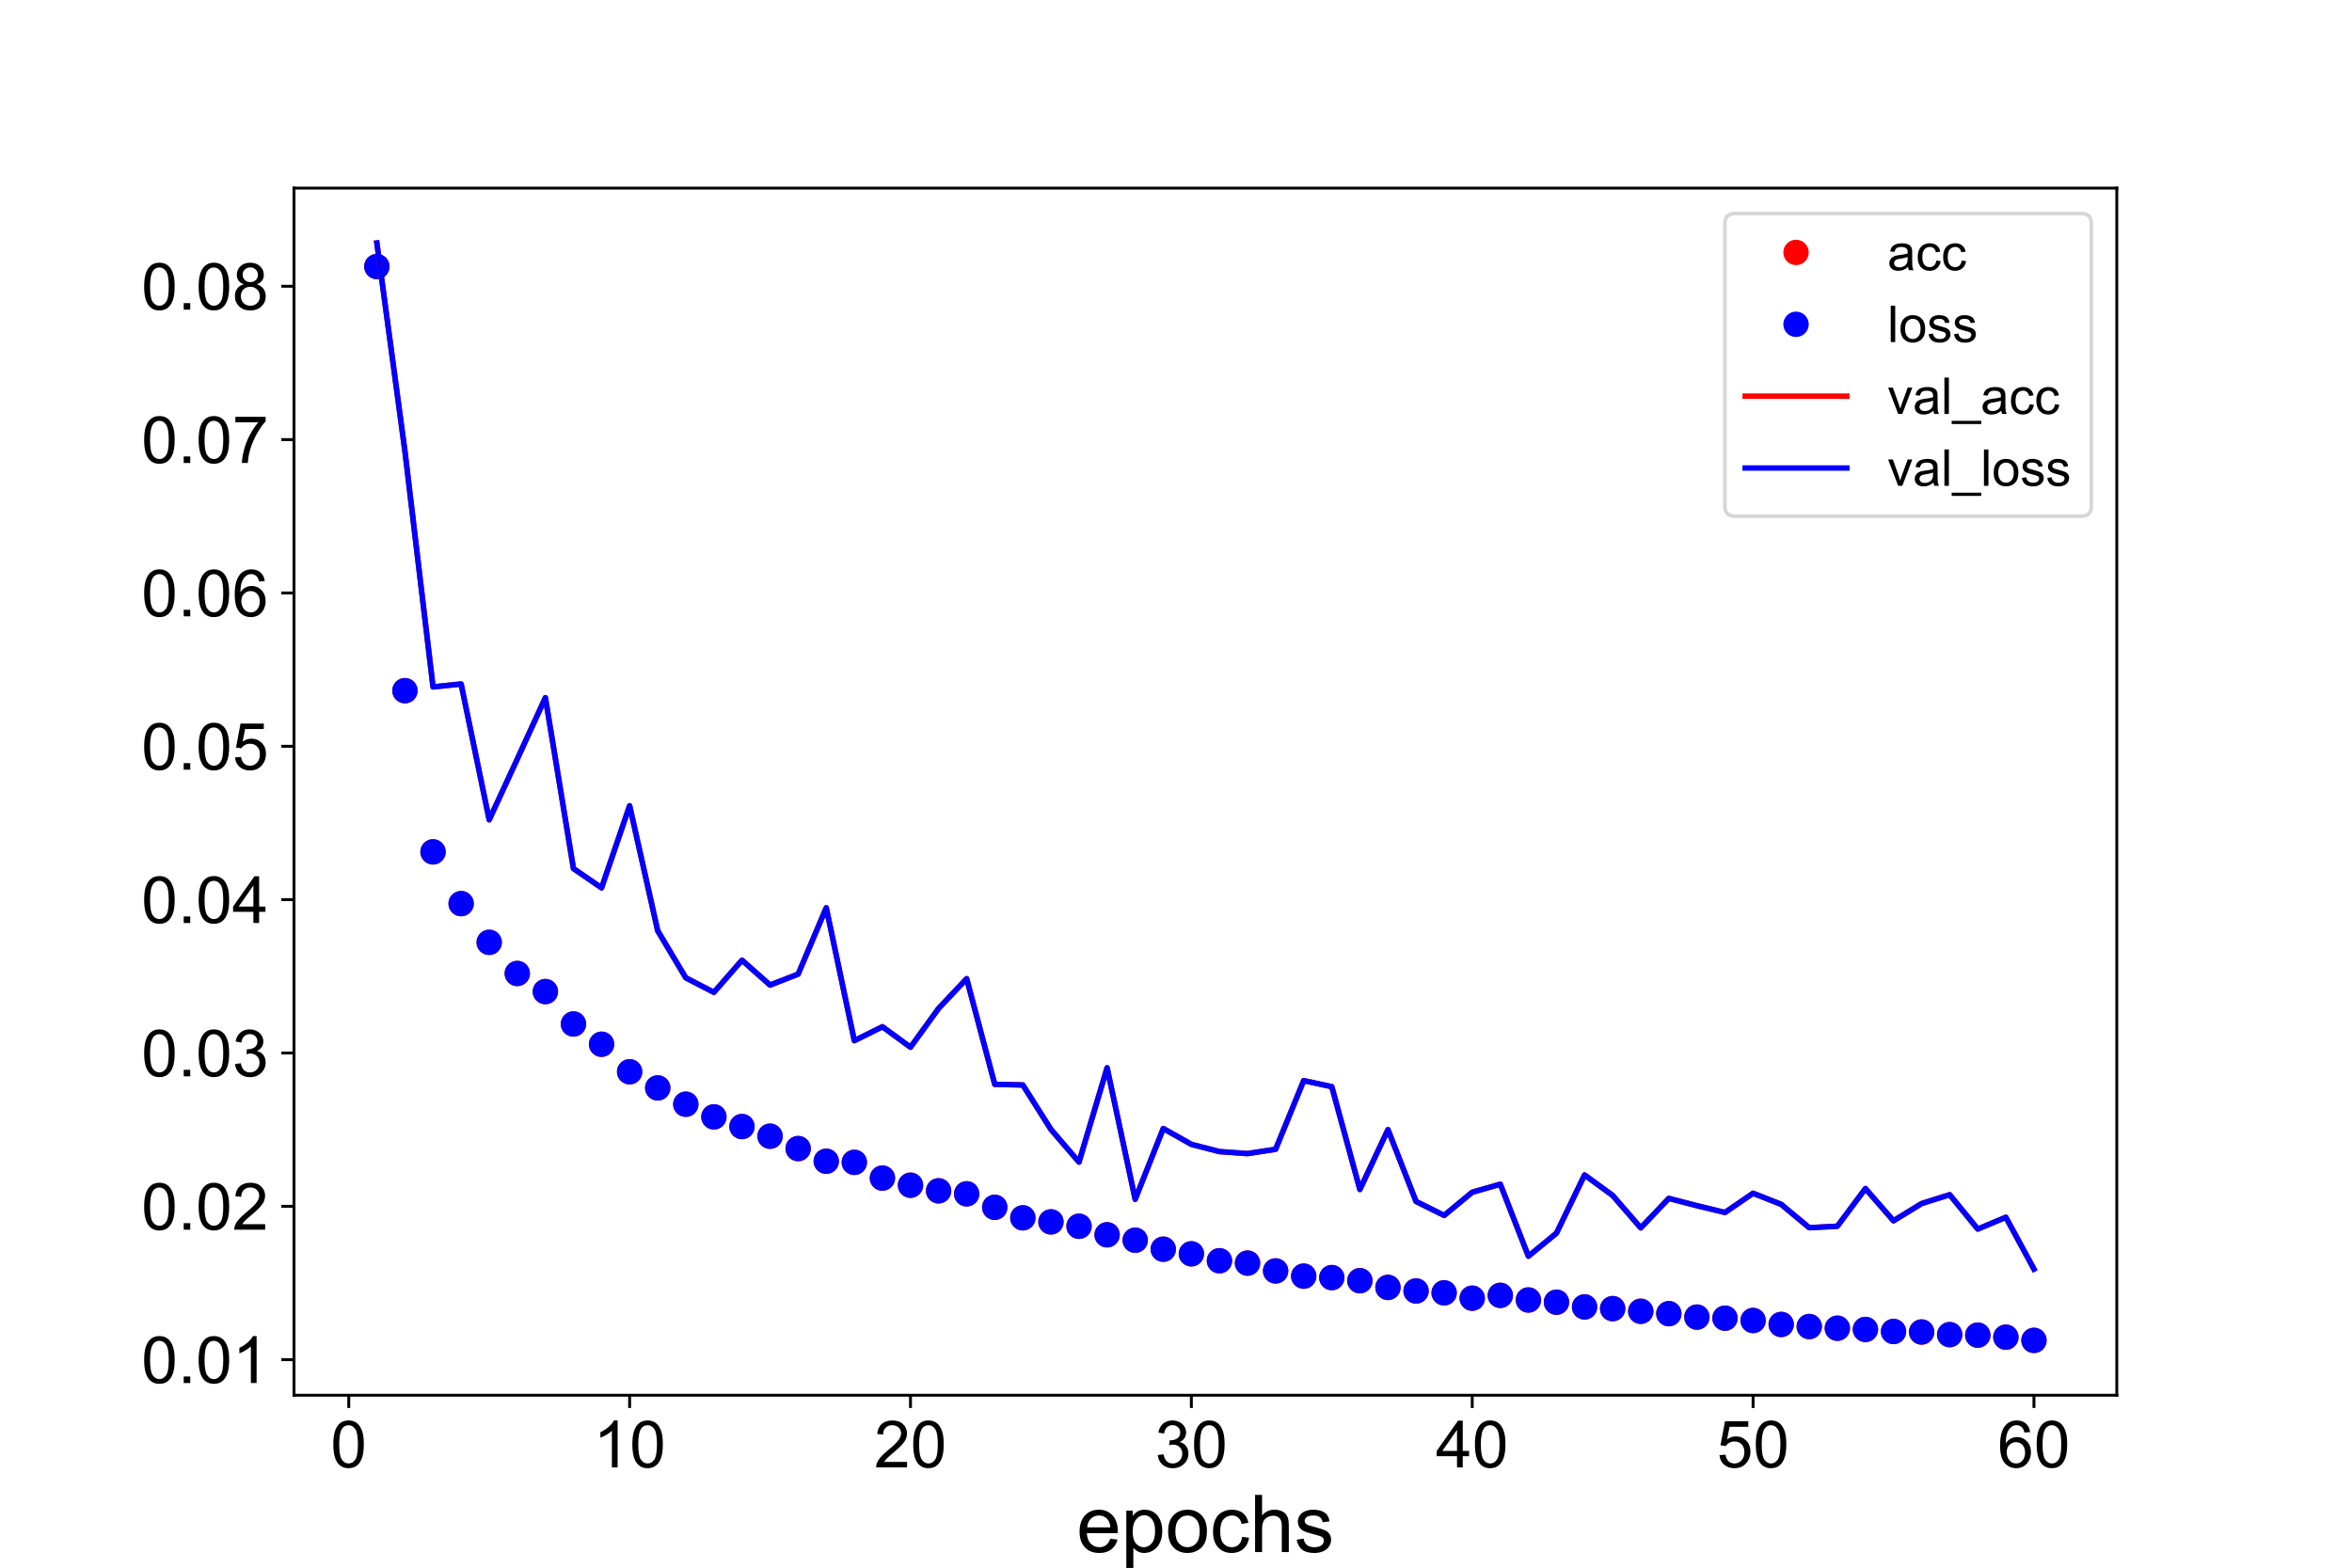 <?xml version="1.0" encoding="utf-8" standalone="no"?>
<!DOCTYPE svg PUBLIC "-//W3C//DTD SVG 1.1//EN"
  "http://www.w3.org/Graphics/SVG/1.1/DTD/svg11.dtd">
<!-- Created with matplotlib (https://matplotlib.org/) -->
<svg height="432pt" version="1.1" viewBox="0 0 648 432" width="648pt" xmlns="http://www.w3.org/2000/svg" xmlns:xlink="http://www.w3.org/1999/xlink">
 <defs>
  <style type="text/css">*{stroke-linecap:butt;stroke-linejoin:round;}</style>
 </defs>
 <g id="figure_1">
  <g id="patch_1">
   <path d="M 0 432 
L 648 432 
L 648 0 
L 0 0 
z
" style="fill:#ffffff;"/>
  </g>
  <g id="axes_1">
   <g id="patch_2">
    <path d="M 81 384.48 
L 583.2 384.48 
L 583.2 51.84 
L 81 51.84 
z
" style="fill:#ffffff;"/>
   </g>
   <g id="matplotlib.axis_1">
    <g id="xtick_1">
     <g id="line2d_1">
      <defs>
       <path d="M 0 0 
L 0 3.5 
" id="m899bc05884" style="stroke:#000000;stroke-width:0.8;"/>
      </defs>
      <g>
       <use style="stroke:#000000;stroke-width:0.8;" x="96.089" xlink:href="#m899bc05884" y="384.48"/>
      </g>
     </g>
     <g id="text_1">
      <!-- 0 -->
      <g transform="translate(91.084 404.364)scale(0.18 -0.18)">
       <defs>
        <path d="M 4.156 35.297 
Q 4.156 48 6.766 55.734 
Q 9.375 63.484 14.516 67.672 
Q 19.672 71.875 27.484 71.875 
Q 33.25 71.875 37.594 69.547 
Q 41.938 67.234 44.766 62.859 
Q 47.609 58.5 49.219 52.219 
Q 50.828 45.953 50.828 35.297 
Q 50.828 22.703 48.234 14.969 
Q 45.656 7.234 40.5 3 
Q 35.359 -1.219 27.484 -1.219 
Q 17.141 -1.219 11.234 6.203 
Q 4.156 15.141 4.156 35.297 
z
M 13.188 35.297 
Q 13.188 17.672 17.312 11.828 
Q 21.438 6 27.484 6 
Q 33.547 6 37.672 11.859 
Q 41.797 17.719 41.797 35.297 
Q 41.797 52.984 37.672 58.781 
Q 33.547 64.594 27.391 64.594 
Q 21.344 64.594 17.719 59.469 
Q 13.188 52.938 13.188 35.297 
z
" id="ArialMT-48"/>
       </defs>
       <use xlink:href="#ArialMT-48"/>
      </g>
     </g>
    </g>
    <g id="xtick_2">
     <g id="line2d_2">
      <g>
       <use style="stroke:#000000;stroke-width:0.8;" x="173.47" xlink:href="#m899bc05884" y="384.48"/>
      </g>
     </g>
     <g id="text_2">
      <!-- 10 -->
      <g transform="translate(163.46 404.364)scale(0.18 -0.18)">
       <defs>
        <path d="M 37.25 0 
L 28.469 0 
L 28.469 56 
Q 25.297 52.984 20.141 49.953 
Q 14.984 46.922 10.891 45.406 
L 10.891 53.906 
Q 18.266 57.375 23.781 62.297 
Q 29.297 67.234 31.594 71.875 
L 37.25 71.875 
z
" id="ArialMT-49"/>
       </defs>
       <use xlink:href="#ArialMT-49"/>
       <use x="55.615" xlink:href="#ArialMT-48"/>
      </g>
     </g>
    </g>
    <g id="xtick_3">
     <g id="line2d_3">
      <g>
       <use style="stroke:#000000;stroke-width:0.8;" x="250.85" xlink:href="#m899bc05884" y="384.48"/>
      </g>
     </g>
     <g id="text_3">
      <!-- 20 -->
      <g transform="translate(240.841 404.364)scale(0.18 -0.18)">
       <defs>
        <path d="M 50.344 8.453 
L 50.344 0 
L 3.031 0 
Q 2.938 3.172 4.047 6.109 
Q 5.859 10.938 9.828 15.625 
Q 13.812 20.312 21.344 26.469 
Q 33.016 36.031 37.109 41.625 
Q 41.219 47.219 41.219 52.203 
Q 41.219 57.422 37.469 61 
Q 33.734 64.594 27.734 64.594 
Q 21.391 64.594 17.578 60.781 
Q 13.766 56.984 13.719 50.25 
L 4.688 51.172 
Q 5.609 61.281 11.656 66.578 
Q 17.719 71.875 27.938 71.875 
Q 38.234 71.875 44.234 66.156 
Q 50.25 60.453 50.25 52 
Q 50.25 47.703 48.484 43.547 
Q 46.734 39.406 42.656 34.812 
Q 38.578 30.219 29.109 22.219 
Q 21.188 15.578 18.938 13.203 
Q 16.703 10.844 15.234 8.453 
z
" id="ArialMT-50"/>
       </defs>
       <use xlink:href="#ArialMT-50"/>
       <use x="55.615" xlink:href="#ArialMT-48"/>
      </g>
     </g>
    </g>
    <g id="xtick_4">
     <g id="line2d_4">
      <g>
       <use style="stroke:#000000;stroke-width:0.8;" x="328.231" xlink:href="#m899bc05884" y="384.48"/>
      </g>
     </g>
     <g id="text_4">
      <!-- 30 -->
      <g transform="translate(318.221 404.364)scale(0.18 -0.18)">
       <defs>
        <path d="M 4.203 18.891 
L 12.984 20.062 
Q 14.5 12.594 18.141 9.297 
Q 21.781 6 27 6 
Q 33.203 6 37.469 10.297 
Q 41.75 14.594 41.75 20.953 
Q 41.75 27 37.797 30.922 
Q 33.844 34.859 27.734 34.859 
Q 25.25 34.859 21.531 33.891 
L 22.516 41.609 
Q 23.391 41.5 23.922 41.5 
Q 29.547 41.5 34.031 44.422 
Q 38.531 47.359 38.531 53.469 
Q 38.531 58.297 35.25 61.469 
Q 31.984 64.656 26.812 64.656 
Q 21.688 64.656 18.266 61.422 
Q 14.844 58.203 13.875 51.766 
L 5.078 53.328 
Q 6.688 62.156 12.391 67.016 
Q 18.109 71.875 26.609 71.875 
Q 32.469 71.875 37.391 69.359 
Q 42.328 66.844 44.938 62.5 
Q 47.562 58.156 47.562 53.266 
Q 47.562 48.641 45.062 44.828 
Q 42.578 41.016 37.703 38.766 
Q 44.047 37.312 47.562 32.688 
Q 51.078 28.078 51.078 21.141 
Q 51.078 11.766 44.234 5.25 
Q 37.406 -1.266 26.953 -1.266 
Q 17.531 -1.266 11.297 4.344 
Q 5.078 9.969 4.203 18.891 
z
" id="ArialMT-51"/>
       </defs>
       <use xlink:href="#ArialMT-51"/>
       <use x="55.615" xlink:href="#ArialMT-48"/>
      </g>
     </g>
    </g>
    <g id="xtick_5">
     <g id="line2d_5">
      <g>
       <use style="stroke:#000000;stroke-width:0.8;" x="405.612" xlink:href="#m899bc05884" y="384.48"/>
      </g>
     </g>
     <g id="text_5">
      <!-- 40 -->
      <g transform="translate(395.602 404.364)scale(0.18 -0.18)">
       <defs>
        <path d="M 32.328 0 
L 32.328 17.141 
L 1.266 17.141 
L 1.266 25.203 
L 33.938 71.578 
L 41.109 71.578 
L 41.109 25.203 
L 50.781 25.203 
L 50.781 17.141 
L 41.109 17.141 
L 41.109 0 
z
M 32.328 25.203 
L 32.328 57.469 
L 9.906 25.203 
z
" id="ArialMT-52"/>
       </defs>
       <use xlink:href="#ArialMT-52"/>
       <use x="55.615" xlink:href="#ArialMT-48"/>
      </g>
     </g>
    </g>
    <g id="xtick_6">
     <g id="line2d_6">
      <g>
       <use style="stroke:#000000;stroke-width:0.8;" x="482.992" xlink:href="#m899bc05884" y="384.48"/>
      </g>
     </g>
     <g id="text_6">
      <!-- 50 -->
      <g transform="translate(472.982 404.364)scale(0.18 -0.18)">
       <defs>
        <path d="M 4.156 18.75 
L 13.375 19.531 
Q 14.406 12.797 18.141 9.391 
Q 21.875 6 27.156 6 
Q 33.5 6 37.891 10.781 
Q 42.281 15.578 42.281 23.484 
Q 42.281 31 38.062 35.344 
Q 33.844 39.703 27 39.703 
Q 22.75 39.703 19.328 37.766 
Q 15.922 35.844 13.969 32.766 
L 5.719 33.844 
L 12.641 70.609 
L 48.25 70.609 
L 48.25 62.203 
L 19.672 62.203 
L 15.828 42.969 
Q 22.266 47.469 29.344 47.469 
Q 38.719 47.469 45.156 40.969 
Q 51.609 34.469 51.609 24.266 
Q 51.609 14.547 45.953 7.469 
Q 39.062 -1.219 27.156 -1.219 
Q 17.391 -1.219 11.203 4.25 
Q 5.031 9.719 4.156 18.75 
z
" id="ArialMT-53"/>
       </defs>
       <use xlink:href="#ArialMT-53"/>
       <use x="55.615" xlink:href="#ArialMT-48"/>
      </g>
     </g>
    </g>
    <g id="xtick_7">
     <g id="line2d_7">
      <g>
       <use style="stroke:#000000;stroke-width:0.8;" x="560.373" xlink:href="#m899bc05884" y="384.48"/>
      </g>
     </g>
     <g id="text_7">
      <!-- 60 -->
      <g transform="translate(550.363 404.364)scale(0.18 -0.18)">
       <defs>
        <path d="M 49.75 54.047 
L 41.016 53.375 
Q 39.844 58.547 37.703 60.891 
Q 34.125 64.656 28.906 64.656 
Q 24.703 64.656 21.531 62.312 
Q 17.391 59.281 14.984 53.469 
Q 12.594 47.656 12.5 36.922 
Q 15.672 41.75 20.266 44.094 
Q 24.859 46.438 29.891 46.438 
Q 38.672 46.438 44.844 39.969 
Q 51.031 33.5 51.031 23.25 
Q 51.031 16.5 48.125 10.719 
Q 45.219 4.938 40.141 1.859 
Q 35.062 -1.219 28.609 -1.219 
Q 17.625 -1.219 10.688 6.859 
Q 3.766 14.938 3.766 33.5 
Q 3.766 54.25 11.422 63.672 
Q 18.109 71.875 29.438 71.875 
Q 37.891 71.875 43.281 67.141 
Q 48.688 62.406 49.75 54.047 
z
M 13.875 23.188 
Q 13.875 18.656 15.797 14.5 
Q 17.719 10.359 21.188 8.172 
Q 24.656 6 28.469 6 
Q 34.031 6 38.031 10.484 
Q 42.047 14.984 42.047 22.703 
Q 42.047 30.125 38.078 34.391 
Q 34.125 38.672 28.125 38.672 
Q 22.172 38.672 18.016 34.391 
Q 13.875 30.125 13.875 23.188 
z
" id="ArialMT-54"/>
       </defs>
       <use xlink:href="#ArialMT-54"/>
       <use x="55.615" xlink:href="#ArialMT-48"/>
      </g>
     </g>
    </g>
    <g id="text_8">
     <!-- epochs -->
     <g transform="translate(296.632 427.689)scale(0.22 -0.22)">
      <defs>
       <path d="M 42.094 16.703 
L 51.172 15.578 
Q 49.031 7.625 43.219 3.219 
Q 37.406 -1.172 28.375 -1.172 
Q 17 -1.172 10.328 5.828 
Q 3.656 12.844 3.656 25.484 
Q 3.656 38.578 10.391 45.797 
Q 17.141 53.031 27.875 53.031 
Q 38.281 53.031 44.875 45.953 
Q 51.469 38.875 51.469 26.031 
Q 51.469 25.25 51.422 23.688 
L 12.75 23.688 
Q 13.234 15.141 17.578 10.594 
Q 21.922 6.062 28.422 6.062 
Q 33.25 6.062 36.672 8.594 
Q 40.094 11.141 42.094 16.703 
z
M 13.234 30.906 
L 42.188 30.906 
Q 41.609 37.453 38.875 40.719 
Q 34.672 45.797 27.984 45.797 
Q 21.922 45.797 17.797 41.75 
Q 13.672 37.703 13.234 30.906 
z
" id="ArialMT-101"/>
       <path d="M 6.594 -19.875 
L 6.594 51.859 
L 14.594 51.859 
L 14.594 45.125 
Q 17.438 49.078 21 51.047 
Q 24.562 53.031 29.641 53.031 
Q 36.281 53.031 41.359 49.609 
Q 46.438 46.188 49.016 39.953 
Q 51.609 33.734 51.609 26.312 
Q 51.609 18.359 48.75 11.984 
Q 45.906 5.609 40.453 2.219 
Q 35.016 -1.172 29 -1.172 
Q 24.609 -1.172 21.109 0.688 
Q 17.625 2.547 15.375 5.375 
L 15.375 -19.875 
z
M 14.547 25.641 
Q 14.547 15.625 18.594 10.844 
Q 22.656 6.062 28.422 6.062 
Q 34.281 6.062 38.453 11.016 
Q 42.625 15.969 42.625 26.375 
Q 42.625 36.281 38.547 41.203 
Q 34.469 46.141 28.812 46.141 
Q 23.188 46.141 18.859 40.891 
Q 14.547 35.641 14.547 25.641 
z
" id="ArialMT-112"/>
       <path d="M 3.328 25.922 
Q 3.328 40.328 11.328 47.266 
Q 18.016 53.031 27.641 53.031 
Q 38.328 53.031 45.109 46.016 
Q 51.906 39.016 51.906 26.656 
Q 51.906 16.656 48.906 10.906 
Q 45.906 5.172 40.156 2 
Q 34.422 -1.172 27.641 -1.172 
Q 16.75 -1.172 10.031 5.812 
Q 3.328 12.797 3.328 25.922 
z
M 12.359 25.922 
Q 12.359 15.969 16.703 11.016 
Q 21.047 6.062 27.641 6.062 
Q 34.188 6.062 38.531 11.031 
Q 42.875 16.016 42.875 26.219 
Q 42.875 35.844 38.5 40.797 
Q 34.125 45.75 27.641 45.75 
Q 21.047 45.75 16.703 40.812 
Q 12.359 35.891 12.359 25.922 
z
" id="ArialMT-111"/>
       <path d="M 40.438 19 
L 49.078 17.875 
Q 47.656 8.938 41.812 3.875 
Q 35.984 -1.172 27.484 -1.172 
Q 16.844 -1.172 10.375 5.781 
Q 3.906 12.75 3.906 25.734 
Q 3.906 34.125 6.688 40.422 
Q 9.469 46.734 15.156 49.875 
Q 20.844 53.031 27.547 53.031 
Q 35.984 53.031 41.359 48.75 
Q 46.734 44.484 48.25 36.625 
L 39.703 35.297 
Q 38.484 40.531 35.375 43.156 
Q 32.281 45.797 27.875 45.797 
Q 21.234 45.797 17.078 41.031 
Q 12.938 36.281 12.938 25.984 
Q 12.938 15.531 16.938 10.797 
Q 20.953 6.062 27.391 6.062 
Q 32.562 6.062 36.031 9.234 
Q 39.5 12.406 40.438 19 
z
" id="ArialMT-99"/>
       <path d="M 6.594 0 
L 6.594 71.578 
L 15.375 71.578 
L 15.375 45.906 
Q 21.531 53.031 30.906 53.031 
Q 36.672 53.031 40.922 50.75 
Q 45.172 48.484 47 44.484 
Q 48.828 40.484 48.828 32.859 
L 48.828 0 
L 40.047 0 
L 40.047 32.859 
Q 40.047 39.453 37.188 42.453 
Q 34.328 45.453 29.109 45.453 
Q 25.203 45.453 21.75 43.422 
Q 18.312 41.406 16.844 37.938 
Q 15.375 34.469 15.375 28.375 
L 15.375 0 
z
" id="ArialMT-104"/>
       <path d="M 3.078 15.484 
L 11.766 16.844 
Q 12.5 11.625 15.844 8.844 
Q 19.188 6.062 25.203 6.062 
Q 31.25 6.062 34.172 8.516 
Q 37.109 10.984 37.109 14.312 
Q 37.109 17.281 34.516 19 
Q 32.719 20.172 25.531 21.969 
Q 15.875 24.422 12.141 26.203 
Q 8.406 27.984 6.469 31.125 
Q 4.547 34.281 4.547 38.094 
Q 4.547 41.547 6.125 44.5 
Q 7.719 47.469 10.453 49.422 
Q 12.5 50.922 16.031 51.969 
Q 19.578 53.031 23.641 53.031 
Q 29.734 53.031 34.344 51.266 
Q 38.969 49.516 41.156 46.5 
Q 43.359 43.5 44.188 38.484 
L 35.594 37.312 
Q 35.016 41.312 32.203 43.547 
Q 29.391 45.797 24.266 45.797 
Q 18.219 45.797 15.625 43.797 
Q 13.031 41.797 13.031 39.109 
Q 13.031 37.406 14.109 36.031 
Q 15.188 34.625 17.484 33.688 
Q 18.797 33.203 25.25 31.453 
Q 34.578 28.953 38.25 27.359 
Q 41.938 25.781 44.031 22.75 
Q 46.141 19.734 46.141 15.234 
Q 46.141 10.844 43.578 6.953 
Q 41.016 3.078 36.172 0.953 
Q 31.344 -1.172 25.25 -1.172 
Q 15.141 -1.172 9.844 3.031 
Q 4.547 7.234 3.078 15.484 
z
" id="ArialMT-115"/>
      </defs>
      <use xlink:href="#ArialMT-101"/>
      <use x="55.615" xlink:href="#ArialMT-112"/>
      <use x="111.23" xlink:href="#ArialMT-111"/>
      <use x="166.846" xlink:href="#ArialMT-99"/>
      <use x="216.846" xlink:href="#ArialMT-104"/>
      <use x="272.461" xlink:href="#ArialMT-115"/>
     </g>
    </g>
   </g>
   <g id="matplotlib.axis_2">
    <g id="ytick_1">
     <g id="line2d_8">
      <defs>
       <path d="M 0 0 
L -3.5 0 
" id="m2b0fd5a708" style="stroke:#000000;stroke-width:0.8;"/>
      </defs>
      <g>
       <use style="stroke:#000000;stroke-width:0.8;" x="81" xlink:href="#m2b0fd5a708" y="374.673"/>
      </g>
     </g>
     <g id="text_9">
      <!-- 0.01 -->
      <g transform="translate(38.97 381.115)scale(0.18 -0.18)">
       <defs>
        <path d="M 9.078 0 
L 9.078 10.016 
L 19.094 10.016 
L 19.094 0 
z
" id="ArialMT-46"/>
       </defs>
       <use xlink:href="#ArialMT-48"/>
       <use x="55.615" xlink:href="#ArialMT-46"/>
       <use x="83.398" xlink:href="#ArialMT-48"/>
       <use x="139.014" xlink:href="#ArialMT-49"/>
      </g>
     </g>
    </g>
    <g id="ytick_2">
     <g id="line2d_9">
      <g>
       <use style="stroke:#000000;stroke-width:0.8;" x="81" xlink:href="#m2b0fd5a708" y="332.418"/>
      </g>
     </g>
     <g id="text_10">
      <!-- 0.02 -->
      <g transform="translate(38.97 338.86)scale(0.18 -0.18)">
       <use xlink:href="#ArialMT-48"/>
       <use x="55.615" xlink:href="#ArialMT-46"/>
       <use x="83.398" xlink:href="#ArialMT-48"/>
       <use x="139.014" xlink:href="#ArialMT-50"/>
      </g>
     </g>
    </g>
    <g id="ytick_3">
     <g id="line2d_10">
      <g>
       <use style="stroke:#000000;stroke-width:0.8;" x="81" xlink:href="#m2b0fd5a708" y="290.163"/>
      </g>
     </g>
     <g id="text_11">
      <!-- 0.03 -->
      <g transform="translate(38.97 296.605)scale(0.18 -0.18)">
       <use xlink:href="#ArialMT-48"/>
       <use x="55.615" xlink:href="#ArialMT-46"/>
       <use x="83.398" xlink:href="#ArialMT-48"/>
       <use x="139.014" xlink:href="#ArialMT-51"/>
      </g>
     </g>
    </g>
    <g id="ytick_4">
     <g id="line2d_11">
      <g>
       <use style="stroke:#000000;stroke-width:0.8;" x="81" xlink:href="#m2b0fd5a708" y="247.908"/>
      </g>
     </g>
     <g id="text_12">
      <!-- 0.04 -->
      <g transform="translate(38.97 254.35)scale(0.18 -0.18)">
       <use xlink:href="#ArialMT-48"/>
       <use x="55.615" xlink:href="#ArialMT-46"/>
       <use x="83.398" xlink:href="#ArialMT-48"/>
       <use x="139.014" xlink:href="#ArialMT-52"/>
      </g>
     </g>
    </g>
    <g id="ytick_5">
     <g id="line2d_12">
      <g>
       <use style="stroke:#000000;stroke-width:0.8;" x="81" xlink:href="#m2b0fd5a708" y="205.653"/>
      </g>
     </g>
     <g id="text_13">
      <!-- 0.05 -->
      <g transform="translate(38.97 212.095)scale(0.18 -0.18)">
       <use xlink:href="#ArialMT-48"/>
       <use x="55.615" xlink:href="#ArialMT-46"/>
       <use x="83.398" xlink:href="#ArialMT-48"/>
       <use x="139.014" xlink:href="#ArialMT-53"/>
      </g>
     </g>
    </g>
    <g id="ytick_6">
     <g id="line2d_13">
      <g>
       <use style="stroke:#000000;stroke-width:0.8;" x="81" xlink:href="#m2b0fd5a708" y="163.398"/>
      </g>
     </g>
     <g id="text_14">
      <!-- 0.06 -->
      <g transform="translate(38.97 169.84)scale(0.18 -0.18)">
       <use xlink:href="#ArialMT-48"/>
       <use x="55.615" xlink:href="#ArialMT-46"/>
       <use x="83.398" xlink:href="#ArialMT-48"/>
       <use x="139.014" xlink:href="#ArialMT-54"/>
      </g>
     </g>
    </g>
    <g id="ytick_7">
     <g id="line2d_14">
      <g>
       <use style="stroke:#000000;stroke-width:0.8;" x="81" xlink:href="#m2b0fd5a708" y="121.143"/>
      </g>
     </g>
     <g id="text_15">
      <!-- 0.07 -->
      <g transform="translate(38.97 127.585)scale(0.18 -0.18)">
       <defs>
        <path d="M 4.734 62.203 
L 4.734 70.656 
L 51.078 70.656 
L 51.078 63.812 
Q 44.234 56.547 37.516 44.484 
Q 30.812 32.422 27.156 19.672 
Q 24.516 10.688 23.781 0 
L 14.75 0 
Q 14.891 8.453 18.062 20.406 
Q 21.234 32.375 27.172 43.484 
Q 33.109 54.594 39.797 62.203 
z
" id="ArialMT-55"/>
       </defs>
       <use xlink:href="#ArialMT-48"/>
       <use x="55.615" xlink:href="#ArialMT-46"/>
       <use x="83.398" xlink:href="#ArialMT-48"/>
       <use x="139.014" xlink:href="#ArialMT-55"/>
      </g>
     </g>
    </g>
    <g id="ytick_8">
     <g id="line2d_15">
      <g>
       <use style="stroke:#000000;stroke-width:0.8;" x="81" xlink:href="#m2b0fd5a708" y="78.888"/>
      </g>
     </g>
     <g id="text_16">
      <!-- 0.08 -->
      <g transform="translate(38.97 85.33)scale(0.18 -0.18)">
       <defs>
        <path d="M 17.672 38.812 
Q 12.203 40.828 9.562 44.531 
Q 6.938 48.25 6.938 53.422 
Q 6.938 61.234 12.547 66.547 
Q 18.172 71.875 27.484 71.875 
Q 36.859 71.875 42.578 66.422 
Q 48.297 60.984 48.297 53.172 
Q 48.297 48.188 45.672 44.5 
Q 43.062 40.828 37.75 38.812 
Q 44.344 36.672 47.781 31.875 
Q 51.219 27.094 51.219 20.453 
Q 51.219 11.281 44.719 5.031 
Q 38.234 -1.219 27.641 -1.219 
Q 17.047 -1.219 10.547 5.047 
Q 4.047 11.328 4.047 20.703 
Q 4.047 27.688 7.594 32.391 
Q 11.141 37.109 17.672 38.812 
z
M 15.922 53.719 
Q 15.922 48.641 19.188 45.406 
Q 22.469 42.188 27.688 42.188 
Q 32.766 42.188 36.016 45.375 
Q 39.266 48.578 39.266 53.219 
Q 39.266 58.062 35.906 61.359 
Q 32.562 64.656 27.594 64.656 
Q 22.562 64.656 19.234 61.422 
Q 15.922 58.203 15.922 53.719 
z
M 13.094 20.656 
Q 13.094 16.891 14.875 13.375 
Q 16.656 9.859 20.172 7.922 
Q 23.688 6 27.734 6 
Q 34.031 6 38.125 10.047 
Q 42.234 14.109 42.234 20.359 
Q 42.234 26.703 38.016 30.859 
Q 33.797 35.016 27.438 35.016 
Q 21.234 35.016 17.156 30.906 
Q 13.094 26.812 13.094 20.656 
z
" id="ArialMT-56"/>
       </defs>
       <use xlink:href="#ArialMT-48"/>
       <use x="55.615" xlink:href="#ArialMT-46"/>
       <use x="83.398" xlink:href="#ArialMT-48"/>
       <use x="139.014" xlink:href="#ArialMT-56"/>
      </g>
     </g>
    </g>
   </g>
   <g id="line2d_16">
    <defs>
     <path d="M 0 3 
C 0.796 3 1.559 2.684 2.121 2.121 
C 2.684 1.559 3 0.796 3 0 
C 3 -0.796 2.684 -1.559 2.121 -2.121 
C 1.559 -2.684 0.796 -3 0 -3 
C -0.796 -3 -1.559 -2.684 -2.121 -2.121 
C -2.684 -1.559 -3 -0.796 -3 0 
C -3 0.796 -2.684 1.559 -2.121 2.121 
C -1.559 2.684 -0.796 3 0 3 
z
" id="mf49c7da8f4" style="stroke:#ff0000;"/>
    </defs>
    <g clip-path="url(#pdfe072e696)">
     <use style="fill:#ff0000;stroke:#ff0000;" x="103.827" xlink:href="#mf49c7da8f4" y="73.451"/>
     <use style="fill:#ff0000;stroke:#ff0000;" x="111.565" xlink:href="#mf49c7da8f4" y="190.327"/>
     <use style="fill:#ff0000;stroke:#ff0000;" x="119.303" xlink:href="#mf49c7da8f4" y="234.745"/>
     <use style="fill:#ff0000;stroke:#ff0000;" x="127.041" xlink:href="#mf49c7da8f4" y="249.007"/>
     <use style="fill:#ff0000;stroke:#ff0000;" x="134.78" xlink:href="#mf49c7da8f4" y="259.677"/>
     <use style="fill:#ff0000;stroke:#ff0000;" x="142.518" xlink:href="#mf49c7da8f4" y="268.256"/>
     <use style="fill:#ff0000;stroke:#ff0000;" x="150.256" xlink:href="#mf49c7da8f4" y="273.249"/>
     <use style="fill:#ff0000;stroke:#ff0000;" x="157.994" xlink:href="#mf49c7da8f4" y="282.175"/>
     <use style="fill:#ff0000;stroke:#ff0000;" x="165.732" xlink:href="#mf49c7da8f4" y="287.759"/>
     <use style="fill:#ff0000;stroke:#ff0000;" x="173.47" xlink:href="#mf49c7da8f4" y="295.342"/>
     <use style="fill:#ff0000;stroke:#ff0000;" x="181.208" xlink:href="#mf49c7da8f4" y="299.791"/>
     <use style="fill:#ff0000;stroke:#ff0000;" x="188.946" xlink:href="#mf49c7da8f4" y="304.288"/>
     <use style="fill:#ff0000;stroke:#ff0000;" x="196.684" xlink:href="#mf49c7da8f4" y="307.769"/>
     <use style="fill:#ff0000;stroke:#ff0000;" x="204.422" xlink:href="#mf49c7da8f4" y="310.439"/>
     <use style="fill:#ff0000;stroke:#ff0000;" x="212.16" xlink:href="#mf49c7da8f4" y="313.102"/>
     <use style="fill:#ff0000;stroke:#ff0000;" x="219.898" xlink:href="#mf49c7da8f4" y="316.507"/>
     <use style="fill:#ff0000;stroke:#ff0000;" x="227.636" xlink:href="#mf49c7da8f4" y="319.998"/>
     <use style="fill:#ff0000;stroke:#ff0000;" x="235.374" xlink:href="#mf49c7da8f4" y="320.304"/>
     <use style="fill:#ff0000;stroke:#ff0000;" x="243.112" xlink:href="#mf49c7da8f4" y="324.639"/>
     <use style="fill:#ff0000;stroke:#ff0000;" x="250.85" xlink:href="#mf49c7da8f4" y="326.607"/>
     <use style="fill:#ff0000;stroke:#ff0000;" x="258.588" xlink:href="#mf49c7da8f4" y="328.149"/>
     <use style="fill:#ff0000;stroke:#ff0000;" x="266.327" xlink:href="#mf49c7da8f4" y="328.983"/>
     <use style="fill:#ff0000;stroke:#ff0000;" x="274.065" xlink:href="#mf49c7da8f4" y="332.696"/>
     <use style="fill:#ff0000;stroke:#ff0000;" x="281.803" xlink:href="#mf49c7da8f4" y="335.594"/>
     <use style="fill:#ff0000;stroke:#ff0000;" x="289.541" xlink:href="#mf49c7da8f4" y="336.709"/>
     <use style="fill:#ff0000;stroke:#ff0000;" x="297.279" xlink:href="#mf49c7da8f4" y="337.918"/>
     <use style="fill:#ff0000;stroke:#ff0000;" x="305.017" xlink:href="#mf49c7da8f4" y="340.273"/>
     <use style="fill:#ff0000;stroke:#ff0000;" x="312.755" xlink:href="#mf49c7da8f4" y="341.755"/>
     <use style="fill:#ff0000;stroke:#ff0000;" x="320.493" xlink:href="#mf49c7da8f4" y="344.235"/>
     <use style="fill:#ff0000;stroke:#ff0000;" x="328.231" xlink:href="#mf49c7da8f4" y="345.512"/>
     <use style="fill:#ff0000;stroke:#ff0000;" x="335.969" xlink:href="#mf49c7da8f4" y="347.417"/>
     <use style="fill:#ff0000;stroke:#ff0000;" x="343.707" xlink:href="#mf49c7da8f4" y="348.07"/>
     <use style="fill:#ff0000;stroke:#ff0000;" x="351.445" xlink:href="#mf49c7da8f4" y="350.222"/>
     <use style="fill:#ff0000;stroke:#ff0000;" x="359.183" xlink:href="#mf49c7da8f4" y="351.659"/>
     <use style="fill:#ff0000;stroke:#ff0000;" x="366.921" xlink:href="#mf49c7da8f4" y="352.06"/>
     <use style="fill:#ff0000;stroke:#ff0000;" x="374.659" xlink:href="#mf49c7da8f4" y="352.915"/>
     <use style="fill:#ff0000;stroke:#ff0000;" x="382.397" xlink:href="#mf49c7da8f4" y="354.767"/>
     <use style="fill:#ff0000;stroke:#ff0000;" x="390.135" xlink:href="#mf49c7da8f4" y="355.744"/>
     <use style="fill:#ff0000;stroke:#ff0000;" x="397.873" xlink:href="#mf49c7da8f4" y="356.264"/>
     <use style="fill:#ff0000;stroke:#ff0000;" x="405.612" xlink:href="#mf49c7da8f4" y="357.737"/>
     <use style="fill:#ff0000;stroke:#ff0000;" x="413.35" xlink:href="#mf49c7da8f4" y="356.956"/>
     <use style="fill:#ff0000;stroke:#ff0000;" x="421.088" xlink:href="#mf49c7da8f4" y="358.232"/>
     <use style="fill:#ff0000;stroke:#ff0000;" x="428.826" xlink:href="#mf49c7da8f4" y="358.839"/>
     <use style="fill:#ff0000;stroke:#ff0000;" x="436.564" xlink:href="#mf49c7da8f4" y="360.143"/>
     <use style="fill:#ff0000;stroke:#ff0000;" x="444.302" xlink:href="#mf49c7da8f4" y="360.61"/>
     <use style="fill:#ff0000;stroke:#ff0000;" x="452.04" xlink:href="#mf49c7da8f4" y="361.344"/>
     <use style="fill:#ff0000;stroke:#ff0000;" x="459.778" xlink:href="#mf49c7da8f4" y="362.001"/>
     <use style="fill:#ff0000;stroke:#ff0000;" x="467.516" xlink:href="#mf49c7da8f4" y="362.949"/>
     <use style="fill:#ff0000;stroke:#ff0000;" x="475.254" xlink:href="#mf49c7da8f4" y="363.244"/>
     <use style="fill:#ff0000;stroke:#ff0000;" x="482.992" xlink:href="#mf49c7da8f4" y="363.881"/>
     <use style="fill:#ff0000;stroke:#ff0000;" x="490.73" xlink:href="#mf49c7da8f4" y="364.973"/>
     <use style="fill:#ff0000;stroke:#ff0000;" x="498.468" xlink:href="#mf49c7da8f4" y="365.551"/>
     <use style="fill:#ff0000;stroke:#ff0000;" x="506.206" xlink:href="#mf49c7da8f4" y="366.012"/>
     <use style="fill:#ff0000;stroke:#ff0000;" x="513.944" xlink:href="#mf49c7da8f4" y="366.346"/>
     <use style="fill:#ff0000;stroke:#ff0000;" x="521.682" xlink:href="#mf49c7da8f4" y="366.912"/>
     <use style="fill:#ff0000;stroke:#ff0000;" x="529.42" xlink:href="#mf49c7da8f4" y="367.054"/>
     <use style="fill:#ff0000;stroke:#ff0000;" x="537.159" xlink:href="#mf49c7da8f4" y="367.777"/>
     <use style="fill:#ff0000;stroke:#ff0000;" x="544.897" xlink:href="#mf49c7da8f4" y="367.919"/>
     <use style="fill:#ff0000;stroke:#ff0000;" x="552.635" xlink:href="#mf49c7da8f4" y="368.48"/>
     <use style="fill:#ff0000;stroke:#ff0000;" x="560.373" xlink:href="#mf49c7da8f4" y="369.36"/>
    </g>
   </g>
   <g id="line2d_17">
    <defs>
     <path d="M 0 3 
C 0.796 3 1.559 2.684 2.121 2.121 
C 2.684 1.559 3 0.796 3 0 
C 3 -0.796 2.684 -1.559 2.121 -2.121 
C 1.559 -2.684 0.796 -3 0 -3 
C -0.796 -3 -1.559 -2.684 -2.121 -2.121 
C -2.684 -1.559 -3 -0.796 -3 0 
C -3 0.796 -2.684 1.559 -2.121 2.121 
C -1.559 2.684 -0.796 3 0 3 
z
" id="mc33374ad5e" style="stroke:#0000ff;"/>
    </defs>
    <g clip-path="url(#pdfe072e696)">
     <use style="fill:#0000ff;stroke:#0000ff;" x="103.827" xlink:href="#mc33374ad5e" y="73.451"/>
     <use style="fill:#0000ff;stroke:#0000ff;" x="111.565" xlink:href="#mc33374ad5e" y="190.327"/>
     <use style="fill:#0000ff;stroke:#0000ff;" x="119.303" xlink:href="#mc33374ad5e" y="234.745"/>
     <use style="fill:#0000ff;stroke:#0000ff;" x="127.041" xlink:href="#mc33374ad5e" y="249.007"/>
     <use style="fill:#0000ff;stroke:#0000ff;" x="134.78" xlink:href="#mc33374ad5e" y="259.677"/>
     <use style="fill:#0000ff;stroke:#0000ff;" x="142.518" xlink:href="#mc33374ad5e" y="268.256"/>
     <use style="fill:#0000ff;stroke:#0000ff;" x="150.256" xlink:href="#mc33374ad5e" y="273.249"/>
     <use style="fill:#0000ff;stroke:#0000ff;" x="157.994" xlink:href="#mc33374ad5e" y="282.175"/>
     <use style="fill:#0000ff;stroke:#0000ff;" x="165.732" xlink:href="#mc33374ad5e" y="287.759"/>
     <use style="fill:#0000ff;stroke:#0000ff;" x="173.47" xlink:href="#mc33374ad5e" y="295.342"/>
     <use style="fill:#0000ff;stroke:#0000ff;" x="181.208" xlink:href="#mc33374ad5e" y="299.791"/>
     <use style="fill:#0000ff;stroke:#0000ff;" x="188.946" xlink:href="#mc33374ad5e" y="304.288"/>
     <use style="fill:#0000ff;stroke:#0000ff;" x="196.684" xlink:href="#mc33374ad5e" y="307.769"/>
     <use style="fill:#0000ff;stroke:#0000ff;" x="204.422" xlink:href="#mc33374ad5e" y="310.439"/>
     <use style="fill:#0000ff;stroke:#0000ff;" x="212.16" xlink:href="#mc33374ad5e" y="313.102"/>
     <use style="fill:#0000ff;stroke:#0000ff;" x="219.898" xlink:href="#mc33374ad5e" y="316.507"/>
     <use style="fill:#0000ff;stroke:#0000ff;" x="227.636" xlink:href="#mc33374ad5e" y="319.998"/>
     <use style="fill:#0000ff;stroke:#0000ff;" x="235.374" xlink:href="#mc33374ad5e" y="320.304"/>
     <use style="fill:#0000ff;stroke:#0000ff;" x="243.112" xlink:href="#mc33374ad5e" y="324.639"/>
     <use style="fill:#0000ff;stroke:#0000ff;" x="250.85" xlink:href="#mc33374ad5e" y="326.607"/>
     <use style="fill:#0000ff;stroke:#0000ff;" x="258.588" xlink:href="#mc33374ad5e" y="328.149"/>
     <use style="fill:#0000ff;stroke:#0000ff;" x="266.327" xlink:href="#mc33374ad5e" y="328.983"/>
     <use style="fill:#0000ff;stroke:#0000ff;" x="274.065" xlink:href="#mc33374ad5e" y="332.696"/>
     <use style="fill:#0000ff;stroke:#0000ff;" x="281.803" xlink:href="#mc33374ad5e" y="335.594"/>
     <use style="fill:#0000ff;stroke:#0000ff;" x="289.541" xlink:href="#mc33374ad5e" y="336.709"/>
     <use style="fill:#0000ff;stroke:#0000ff;" x="297.279" xlink:href="#mc33374ad5e" y="337.918"/>
     <use style="fill:#0000ff;stroke:#0000ff;" x="305.017" xlink:href="#mc33374ad5e" y="340.273"/>
     <use style="fill:#0000ff;stroke:#0000ff;" x="312.755" xlink:href="#mc33374ad5e" y="341.755"/>
     <use style="fill:#0000ff;stroke:#0000ff;" x="320.493" xlink:href="#mc33374ad5e" y="344.235"/>
     <use style="fill:#0000ff;stroke:#0000ff;" x="328.231" xlink:href="#mc33374ad5e" y="345.512"/>
     <use style="fill:#0000ff;stroke:#0000ff;" x="335.969" xlink:href="#mc33374ad5e" y="347.417"/>
     <use style="fill:#0000ff;stroke:#0000ff;" x="343.707" xlink:href="#mc33374ad5e" y="348.07"/>
     <use style="fill:#0000ff;stroke:#0000ff;" x="351.445" xlink:href="#mc33374ad5e" y="350.222"/>
     <use style="fill:#0000ff;stroke:#0000ff;" x="359.183" xlink:href="#mc33374ad5e" y="351.659"/>
     <use style="fill:#0000ff;stroke:#0000ff;" x="366.921" xlink:href="#mc33374ad5e" y="352.06"/>
     <use style="fill:#0000ff;stroke:#0000ff;" x="374.659" xlink:href="#mc33374ad5e" y="352.915"/>
     <use style="fill:#0000ff;stroke:#0000ff;" x="382.397" xlink:href="#mc33374ad5e" y="354.767"/>
     <use style="fill:#0000ff;stroke:#0000ff;" x="390.135" xlink:href="#mc33374ad5e" y="355.744"/>
     <use style="fill:#0000ff;stroke:#0000ff;" x="397.873" xlink:href="#mc33374ad5e" y="356.264"/>
     <use style="fill:#0000ff;stroke:#0000ff;" x="405.612" xlink:href="#mc33374ad5e" y="357.737"/>
     <use style="fill:#0000ff;stroke:#0000ff;" x="413.35" xlink:href="#mc33374ad5e" y="356.956"/>
     <use style="fill:#0000ff;stroke:#0000ff;" x="421.088" xlink:href="#mc33374ad5e" y="358.232"/>
     <use style="fill:#0000ff;stroke:#0000ff;" x="428.826" xlink:href="#mc33374ad5e" y="358.839"/>
     <use style="fill:#0000ff;stroke:#0000ff;" x="436.564" xlink:href="#mc33374ad5e" y="360.143"/>
     <use style="fill:#0000ff;stroke:#0000ff;" x="444.302" xlink:href="#mc33374ad5e" y="360.61"/>
     <use style="fill:#0000ff;stroke:#0000ff;" x="452.04" xlink:href="#mc33374ad5e" y="361.344"/>
     <use style="fill:#0000ff;stroke:#0000ff;" x="459.778" xlink:href="#mc33374ad5e" y="362.001"/>
     <use style="fill:#0000ff;stroke:#0000ff;" x="467.516" xlink:href="#mc33374ad5e" y="362.949"/>
     <use style="fill:#0000ff;stroke:#0000ff;" x="475.254" xlink:href="#mc33374ad5e" y="363.244"/>
     <use style="fill:#0000ff;stroke:#0000ff;" x="482.992" xlink:href="#mc33374ad5e" y="363.881"/>
     <use style="fill:#0000ff;stroke:#0000ff;" x="490.73" xlink:href="#mc33374ad5e" y="364.973"/>
     <use style="fill:#0000ff;stroke:#0000ff;" x="498.468" xlink:href="#mc33374ad5e" y="365.551"/>
     <use style="fill:#0000ff;stroke:#0000ff;" x="506.206" xlink:href="#mc33374ad5e" y="366.012"/>
     <use style="fill:#0000ff;stroke:#0000ff;" x="513.944" xlink:href="#mc33374ad5e" y="366.346"/>
     <use style="fill:#0000ff;stroke:#0000ff;" x="521.682" xlink:href="#mc33374ad5e" y="366.912"/>
     <use style="fill:#0000ff;stroke:#0000ff;" x="529.42" xlink:href="#mc33374ad5e" y="367.054"/>
     <use style="fill:#0000ff;stroke:#0000ff;" x="537.159" xlink:href="#mc33374ad5e" y="367.777"/>
     <use style="fill:#0000ff;stroke:#0000ff;" x="544.897" xlink:href="#mc33374ad5e" y="367.919"/>
     <use style="fill:#0000ff;stroke:#0000ff;" x="552.635" xlink:href="#mc33374ad5e" y="368.48"/>
     <use style="fill:#0000ff;stroke:#0000ff;" x="560.373" xlink:href="#mc33374ad5e" y="369.36"/>
    </g>
   </g>
   <g id="line2d_18">
    <path clip-path="url(#pdfe072e696)" d="M 103.827 66.96 
L 111.565 124.356 
L 119.303 189.296 
L 127.041 188.488 
L 134.78 225.908 
L 142.518 209.166 
L 150.256 192.258 
L 157.994 239.346 
L 165.732 244.661 
L 173.47 222.042 
L 181.208 256.494 
L 188.946 269.452 
L 196.684 273.449 
L 204.422 264.598 
L 212.16 271.448 
L 219.898 268.437 
L 227.636 250.167 
L 235.374 286.774 
L 243.112 282.936 
L 250.85 288.582 
L 258.588 277.886 
L 266.327 269.698 
L 274.065 298.805 
L 281.803 298.98 
L 289.541 311.223 
L 297.279 320.23 
L 305.017 294.249 
L 312.755 330.482 
L 320.493 310.981 
L 328.231 315.344 
L 335.969 317.34 
L 343.707 317.892 
L 351.445 316.699 
L 359.183 297.78 
L 366.921 299.449 
L 374.659 327.78 
L 382.397 311.288 
L 390.135 331.074 
L 397.873 334.928 
L 405.612 328.54 
L 413.35 326.331 
L 421.088 346.161 
L 428.826 339.815 
L 436.564 323.78 
L 444.302 329.415 
L 452.04 338.358 
L 459.778 330.235 
L 467.516 332.246 
L 475.254 334.115 
L 482.992 328.823 
L 490.73 331.87 
L 498.468 338.314 
L 506.206 337.908 
L 513.944 327.525 
L 521.682 336.402 
L 529.42 331.661 
L 537.159 329.221 
L 544.897 338.69 
L 552.635 335.438 
L 560.373 349.704 
" style="fill:none;stroke:#ff0000;stroke-linecap:square;stroke-width:1.5;"/>
   </g>
   <g id="line2d_19">
    <path clip-path="url(#pdfe072e696)" d="M 103.827 66.96 
L 111.565 124.356 
L 119.303 189.296 
L 127.041 188.488 
L 134.78 225.908 
L 142.518 209.166 
L 150.256 192.258 
L 157.994 239.346 
L 165.732 244.661 
L 173.47 222.042 
L 181.208 256.494 
L 188.946 269.452 
L 196.684 273.449 
L 204.422 264.598 
L 212.16 271.448 
L 219.898 268.437 
L 227.636 250.167 
L 235.374 286.774 
L 243.112 282.936 
L 250.85 288.582 
L 258.588 277.886 
L 266.327 269.698 
L 274.065 298.805 
L 281.803 298.98 
L 289.541 311.223 
L 297.279 320.23 
L 305.017 294.249 
L 312.755 330.482 
L 320.493 310.981 
L 328.231 315.344 
L 335.969 317.34 
L 343.707 317.892 
L 351.445 316.699 
L 359.183 297.78 
L 366.921 299.449 
L 374.659 327.78 
L 382.397 311.288 
L 390.135 331.074 
L 397.873 334.928 
L 405.612 328.54 
L 413.35 326.331 
L 421.088 346.161 
L 428.826 339.815 
L 436.564 323.78 
L 444.302 329.415 
L 452.04 338.358 
L 459.778 330.235 
L 467.516 332.246 
L 475.254 334.115 
L 482.992 328.823 
L 490.73 331.87 
L 498.468 338.314 
L 506.206 337.908 
L 513.944 327.525 
L 521.682 336.402 
L 529.42 331.661 
L 537.159 329.221 
L 544.897 338.69 
L 552.635 335.438 
L 560.373 349.704 
" style="fill:none;stroke:#0000ff;stroke-linecap:square;stroke-width:1.5;"/>
   </g>
   <g id="patch_3">
    <path d="M 81 384.48 
L 81 51.84 
" style="fill:none;stroke:#000000;stroke-linecap:square;stroke-linejoin:miter;stroke-width:0.8;"/>
   </g>
   <g id="patch_4">
    <path d="M 583.2 384.48 
L 583.2 51.84 
" style="fill:none;stroke:#000000;stroke-linecap:square;stroke-linejoin:miter;stroke-width:0.8;"/>
   </g>
   <g id="patch_5">
    <path d="M 81 384.48 
L 583.2 384.48 
" style="fill:none;stroke:#000000;stroke-linecap:square;stroke-linejoin:miter;stroke-width:0.8;"/>
   </g>
   <g id="patch_6">
    <path d="M 81 51.84 
L 583.2 51.84 
" style="fill:none;stroke:#000000;stroke-linecap:square;stroke-linejoin:miter;stroke-width:0.8;"/>
   </g>
   <g id="legend_1">
    <g id="patch_7">
     <path d="M 478.023 142.254 
L 573.4 142.254 
Q 576.2 142.254 576.2 139.454 
L 576.2 61.64 
Q 576.2 58.84 573.4 58.84 
L 478.023 58.84 
Q 475.223 58.84 475.223 61.64 
L 475.223 139.454 
Q 475.223 142.254 478.023 142.254 
z
" style="fill:#ffffff;opacity:0.8;stroke:#cccccc;stroke-linejoin:miter;"/>
    </g>
    <g id="line2d_20"/>
    <g id="line2d_21">
     <g>
      <use style="fill:#ff0000;stroke:#ff0000;" x="494.823" xlink:href="#mf49c7da8f4" y="69.561"/>
     </g>
    </g>
    <g id="text_17">
     <!-- acc -->
     <g transform="translate(520.023 74.461)scale(0.14 -0.14)">
      <defs>
       <path d="M 40.438 6.391 
Q 35.547 2.25 31.031 0.531 
Q 26.516 -1.172 21.344 -1.172 
Q 12.797 -1.172 8.203 3 
Q 3.609 7.172 3.609 13.672 
Q 3.609 17.484 5.344 20.625 
Q 7.078 23.781 9.891 25.688 
Q 12.703 27.594 16.219 28.562 
Q 18.797 29.25 24.031 29.891 
Q 34.672 31.156 39.703 32.906 
Q 39.75 34.719 39.75 35.203 
Q 39.75 40.578 37.25 42.781 
Q 33.891 45.75 27.25 45.75 
Q 21.047 45.75 18.094 43.578 
Q 15.141 41.406 13.719 35.891 
L 5.125 37.062 
Q 6.297 42.578 8.984 45.969 
Q 11.672 49.359 16.75 51.188 
Q 21.828 53.031 28.516 53.031 
Q 35.156 53.031 39.297 51.469 
Q 43.453 49.906 45.406 47.531 
Q 47.359 45.172 48.141 41.547 
Q 48.578 39.312 48.578 33.453 
L 48.578 21.734 
Q 48.578 9.469 49.141 6.219 
Q 49.703 2.984 51.375 0 
L 42.188 0 
Q 40.828 2.734 40.438 6.391 
z
M 39.703 26.031 
Q 34.906 24.078 25.344 22.703 
Q 19.922 21.922 17.672 20.938 
Q 15.438 19.969 14.203 18.094 
Q 12.984 16.219 12.984 13.922 
Q 12.984 10.406 15.641 8.062 
Q 18.312 5.719 23.438 5.719 
Q 28.516 5.719 32.469 7.938 
Q 36.422 10.156 38.281 14.016 
Q 39.703 17 39.703 22.797 
z
" id="ArialMT-97"/>
      </defs>
      <use xlink:href="#ArialMT-97"/>
      <use x="55.615" xlink:href="#ArialMT-99"/>
      <use x="105.615" xlink:href="#ArialMT-99"/>
     </g>
    </g>
    <g id="line2d_22"/>
    <g id="line2d_23">
     <g>
      <use style="fill:#0000ff;stroke:#0000ff;" x="494.823" xlink:href="#mc33374ad5e" y="89.364"/>
     </g>
    </g>
    <g id="text_18">
     <!-- loss -->
     <g transform="translate(520.023 94.264)scale(0.14 -0.14)">
      <defs>
       <path d="M 6.391 0 
L 6.391 71.578 
L 15.188 71.578 
L 15.188 0 
z
" id="ArialMT-108"/>
      </defs>
      <use xlink:href="#ArialMT-108"/>
      <use x="22.217" xlink:href="#ArialMT-111"/>
      <use x="77.832" xlink:href="#ArialMT-115"/>
      <use x="127.832" xlink:href="#ArialMT-115"/>
     </g>
    </g>
    <g id="line2d_24">
     <path d="M 480.823 109.168 
L 508.823 109.168 
" style="fill:none;stroke:#ff0000;stroke-linecap:square;stroke-width:1.5;"/>
    </g>
    <g id="line2d_25"/>
    <g id="text_19">
     <!-- val_acc -->
     <g transform="translate(520.023 114.068)scale(0.14 -0.14)">
      <defs>
       <path d="M 21 0 
L 1.266 51.859 
L 10.547 51.859 
L 21.688 20.797 
Q 23.484 15.766 25 10.359 
Q 26.172 14.453 28.266 20.219 
L 39.797 51.859 
L 48.828 51.859 
L 29.203 0 
z
" id="ArialMT-118"/>
       <path d="M -1.516 -19.875 
L -1.516 -13.531 
L 56.734 -13.531 
L 56.734 -19.875 
z
" id="ArialMT-95"/>
      </defs>
      <use xlink:href="#ArialMT-118"/>
      <use x="50" xlink:href="#ArialMT-97"/>
      <use x="105.615" xlink:href="#ArialMT-108"/>
      <use x="127.832" xlink:href="#ArialMT-95"/>
      <use x="183.447" xlink:href="#ArialMT-97"/>
      <use x="239.062" xlink:href="#ArialMT-99"/>
      <use x="289.062" xlink:href="#ArialMT-99"/>
     </g>
    </g>
    <g id="line2d_26">
     <path d="M 480.823 128.971 
L 508.823 128.971 
" style="fill:none;stroke:#0000ff;stroke-linecap:square;stroke-width:1.5;"/>
    </g>
    <g id="line2d_27"/>
    <g id="text_20">
     <!-- val_loss -->
     <g transform="translate(520.023 133.871)scale(0.14 -0.14)">
      <use xlink:href="#ArialMT-118"/>
      <use x="50" xlink:href="#ArialMT-97"/>
      <use x="105.615" xlink:href="#ArialMT-108"/>
      <use x="127.832" xlink:href="#ArialMT-95"/>
      <use x="183.447" xlink:href="#ArialMT-108"/>
      <use x="205.664" xlink:href="#ArialMT-111"/>
      <use x="261.279" xlink:href="#ArialMT-115"/>
      <use x="311.279" xlink:href="#ArialMT-115"/>
     </g>
    </g>
   </g>
  </g>
 </g>
 <defs>
  <clipPath id="pdfe072e696">
   <rect height="332.64" width="502.2" x="81" y="51.84"/>
  </clipPath>
 </defs>
</svg>
